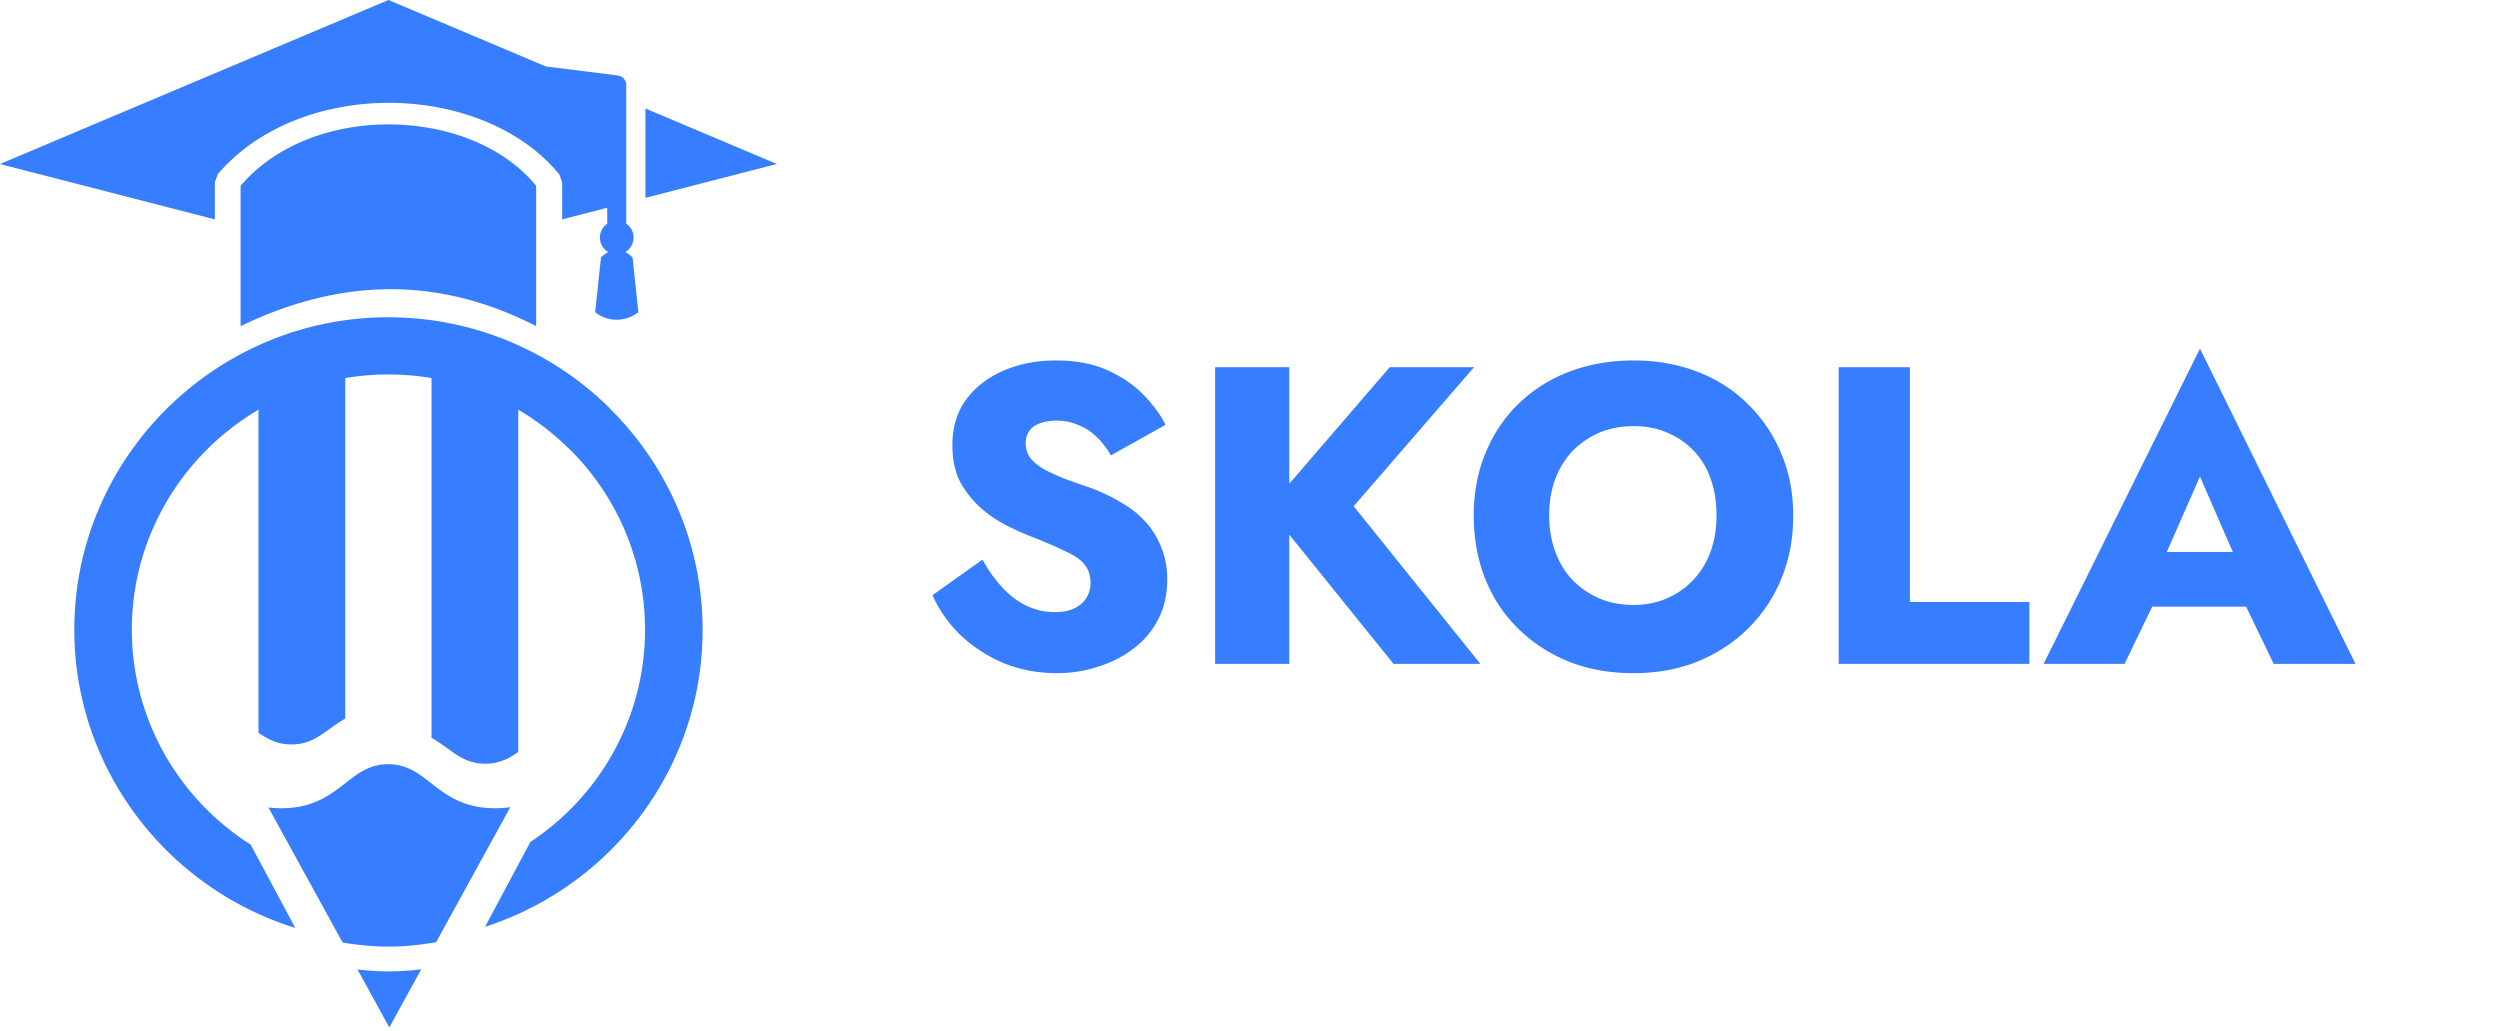 <svg width="177" height="73" fill="none" xmlns="http://www.w3.org/2000/svg"><path d="m69.56 39.62-3.54 2.52A9.03 9.03 0 0 0 68 44.96c.86.82 1.87 1.48 3.03 1.98 1.18.48 2.45.72 3.81.72 1 0 1.96-.15 2.88-.45.92-.28 1.75-.7 2.49-1.26.76-.56 1.35-1.25 1.77-2.07.44-.82.66-1.77.66-2.85 0-.88-.15-1.66-.45-2.34-.28-.7-.67-1.31-1.17-1.83-.48-.52-1.05-.96-1.71-1.32-.64-.38-1.33-.71-2.07-.99-.72-.24-1.37-.47-1.95-.69-.58-.24-1.07-.47-1.47-.69-.38-.24-.68-.5-.9-.78-.2-.3-.3-.64-.3-1.02 0-.32.08-.6.24-.84.16-.24.4-.42.72-.54.34-.14.76-.21 1.26-.21.52 0 1.01.1 1.47.3.48.18.92.46 1.32.84.4.38.74.82 1.02 1.32l3.87-2.16c-.36-.72-.88-1.43-1.56-2.13s-1.53-1.28-2.55-1.74c-1.02-.46-2.24-.69-3.66-.69-1.34 0-2.57.24-3.69.72s-2.01 1.17-2.67 2.07c-.64.88-.96 1.95-.96 3.21 0 1.04.19 1.92.57 2.64.4.7.89 1.31 1.47 1.83.58.5 1.19.91 1.83 1.23.64.32 1.22.58 1.74.78 1.02.4 1.83.75 2.43 1.05.62.28 1.06.59 1.32.93.28.34.42.77.42 1.29 0 .42-.11.79-.33 1.11-.2.3-.49.54-.87.72-.38.16-.82.24-1.32.24-.7 0-1.37-.15-2.01-.45-.62-.3-1.19-.73-1.71-1.29a10 10 0 0 1-1.41-1.98ZM86.03 26v21h5.25V26h-5.25Zm12.36 0-8.61 9.99L98.66 47h6.149l-8.97-11.16 8.52-9.84h-5.97Zm11.291 10.5c0-.94.14-1.79.42-2.55.28-.76.68-1.42 1.2-1.98.54-.56 1.17-1 1.89-1.32.74-.32 1.56-.48 2.46-.48.9 0 1.71.16 2.43.48.74.32 1.37.76 1.89 1.32.52.56.91 1.23 1.17 2.01.26.76.39 1.6.39 2.52 0 .92-.14 1.77-.42 2.55a5.84 5.84 0 0 1-1.2 1.98c-.52.56-1.14 1-1.86 1.32-.72.32-1.52.48-2.4.48-.9 0-1.72-.16-2.46-.48-.72-.32-1.35-.76-1.89-1.32-.52-.56-.92-1.23-1.2-2.01-.28-.78-.42-1.62-.42-2.52Zm-5.34 0c0 1.62.27 3.11.81 4.47.54 1.36 1.32 2.54 2.34 3.54 1.02 1 2.22 1.78 3.6 2.34 1.38.54 2.9.81 4.56.81 1.64 0 3.14-.27 4.5-.81 1.38-.56 2.58-1.34 3.6-2.34 1.02-1 1.81-2.18 2.37-3.54.56-1.36.84-2.85.84-4.47 0-1.62-.29-3.1-.87-4.44a10.54 10.54 0 0 0-2.4-3.51c-1-.98-2.19-1.73-3.57-2.25-1.36-.52-2.85-.78-4.47-.78-1.62 0-3.12.26-4.5.78a10.45 10.45 0 0 0-3.6 2.25c-1.02.98-1.81 2.15-2.37 3.51-.56 1.34-.84 2.82-.84 4.44ZM130.18 26v21h13.5v-4.38h-8.46V26h-5.04Zm20.058 16.95h11.1l-.36-3.87h-10.41l-.33 3.87Zm5.52-9.21 2.94 6.75-.21 1.35 2.49 5.16h5.79l-11.01-22.32L144.688 47h5.73l2.58-5.34-.21-1.17 2.97-6.75Z" fill="#377DFF"/><path fill-rule="evenodd" clip-rule="evenodd" d="m29.82 68.629-2.256 4.113-2.252-4.103a20 20 0 0 0 2.19.136c.763 0 1.545-.055 2.318-.146Zm6.311-11.485-5.254 9.565c-.188.035-.386.065-.574.09-.935.137-1.886.223-2.806.223-.92 0-1.875-.086-2.81-.222-.142-.02-.284-.05-.432-.071l-5.25-9.56c.29.035.585.055.916.055 2.256 0 3.455-.93 4.644-1.864.808-.622 1.616-1.253 2.922-1.253s2.11.631 2.922 1.253c1.19.935 2.389 1.864 4.645 1.864.391 0 .742-.025 1.077-.08Z" fill="#377DFF"/><path fill-rule="evenodd" clip-rule="evenodd" d="M27.503 22.46h-.016c-6.118.005-11.678 2.496-15.707 6.503-4.015 3.997-6.51 9.51-6.52 15.584v.05c.005 6.079 2.51 11.612 6.54 15.619a22.376 22.376 0 0 0 9.106 5.482l-3.16-5.902a18.196 18.196 0 0 1-3.075-2.45c-3.288-3.264-5.33-7.782-5.336-12.749v-.05c.005-4.962 2.053-9.47 5.331-12.734 3.283-3.269 7.82-5.3 12.821-5.3H27.538c4.98.005 9.508 2.036 12.79 5.3h.011c3.288 3.264 5.326 7.782 5.33 12.754v.05c-.01 4.957-2.042 9.46-5.33 12.729a18.444 18.444 0 0 1-2.785 2.263l-3.211 6.008a22.373 22.373 0 0 0 8.882-5.416c4.02-3.997 6.515-9.515 6.52-15.579v-.05c-.005-6.084-2.505-11.612-6.535-15.619l.005-.005a22.246 22.246 0 0 0-15.677-6.483" fill="#377DFF"/><path fill-rule="evenodd" clip-rule="evenodd" d="M37.96 23.092c-6.976-3.593-13.939-3.38-20.926 0v-9.934c5.036-5.937 16.313-5.66 20.927 0v9.934Zm6.378-7.251V6.013a.673.673 0 0 0-.594-.667l-5.102-.642L27.502 0 0 11.612l15.21 3.92V12.9l.208-.566a12.51 12.51 0 0 1 1.703-1.652c2.891-2.324 6.774-3.436 10.595-3.4 3.826.04 7.628 1.237 10.341 3.511.56.47 1.078.996 1.545 1.561l.198.546v2.633l3.192-.824v1.132c-.31.217-.519.57-.519.98 0 .44.244.819.595 1.026-.183.09-.36.217-.518.389l-.412 3.866a2.42 2.42 0 0 0 1.525.535 2.48 2.48 0 0 0 1.534-.535l-.411-3.866a1.681 1.681 0 0 0-.519-.39c.356-.206.59-.585.59-1.025a1.163 1.163 0 0 0-.519-.98ZM55 11.61l-9.305-3.93v6.326L55 11.612ZM18.3 51.878v-27.28h6.143v26.275c-.411.237-.787.505-1.163.778-.732.526-1.464 1.056-2.648 1.056-1.016 0-1.692-.389-2.333-.829Zm12.252.354V25.957h6.143v27.28c-.635.44-1.316.834-2.337.834-1.18 0-1.91-.53-2.643-1.06-.376-.269-.747-.541-1.163-.779Z" fill="#377DFF"/></svg>
